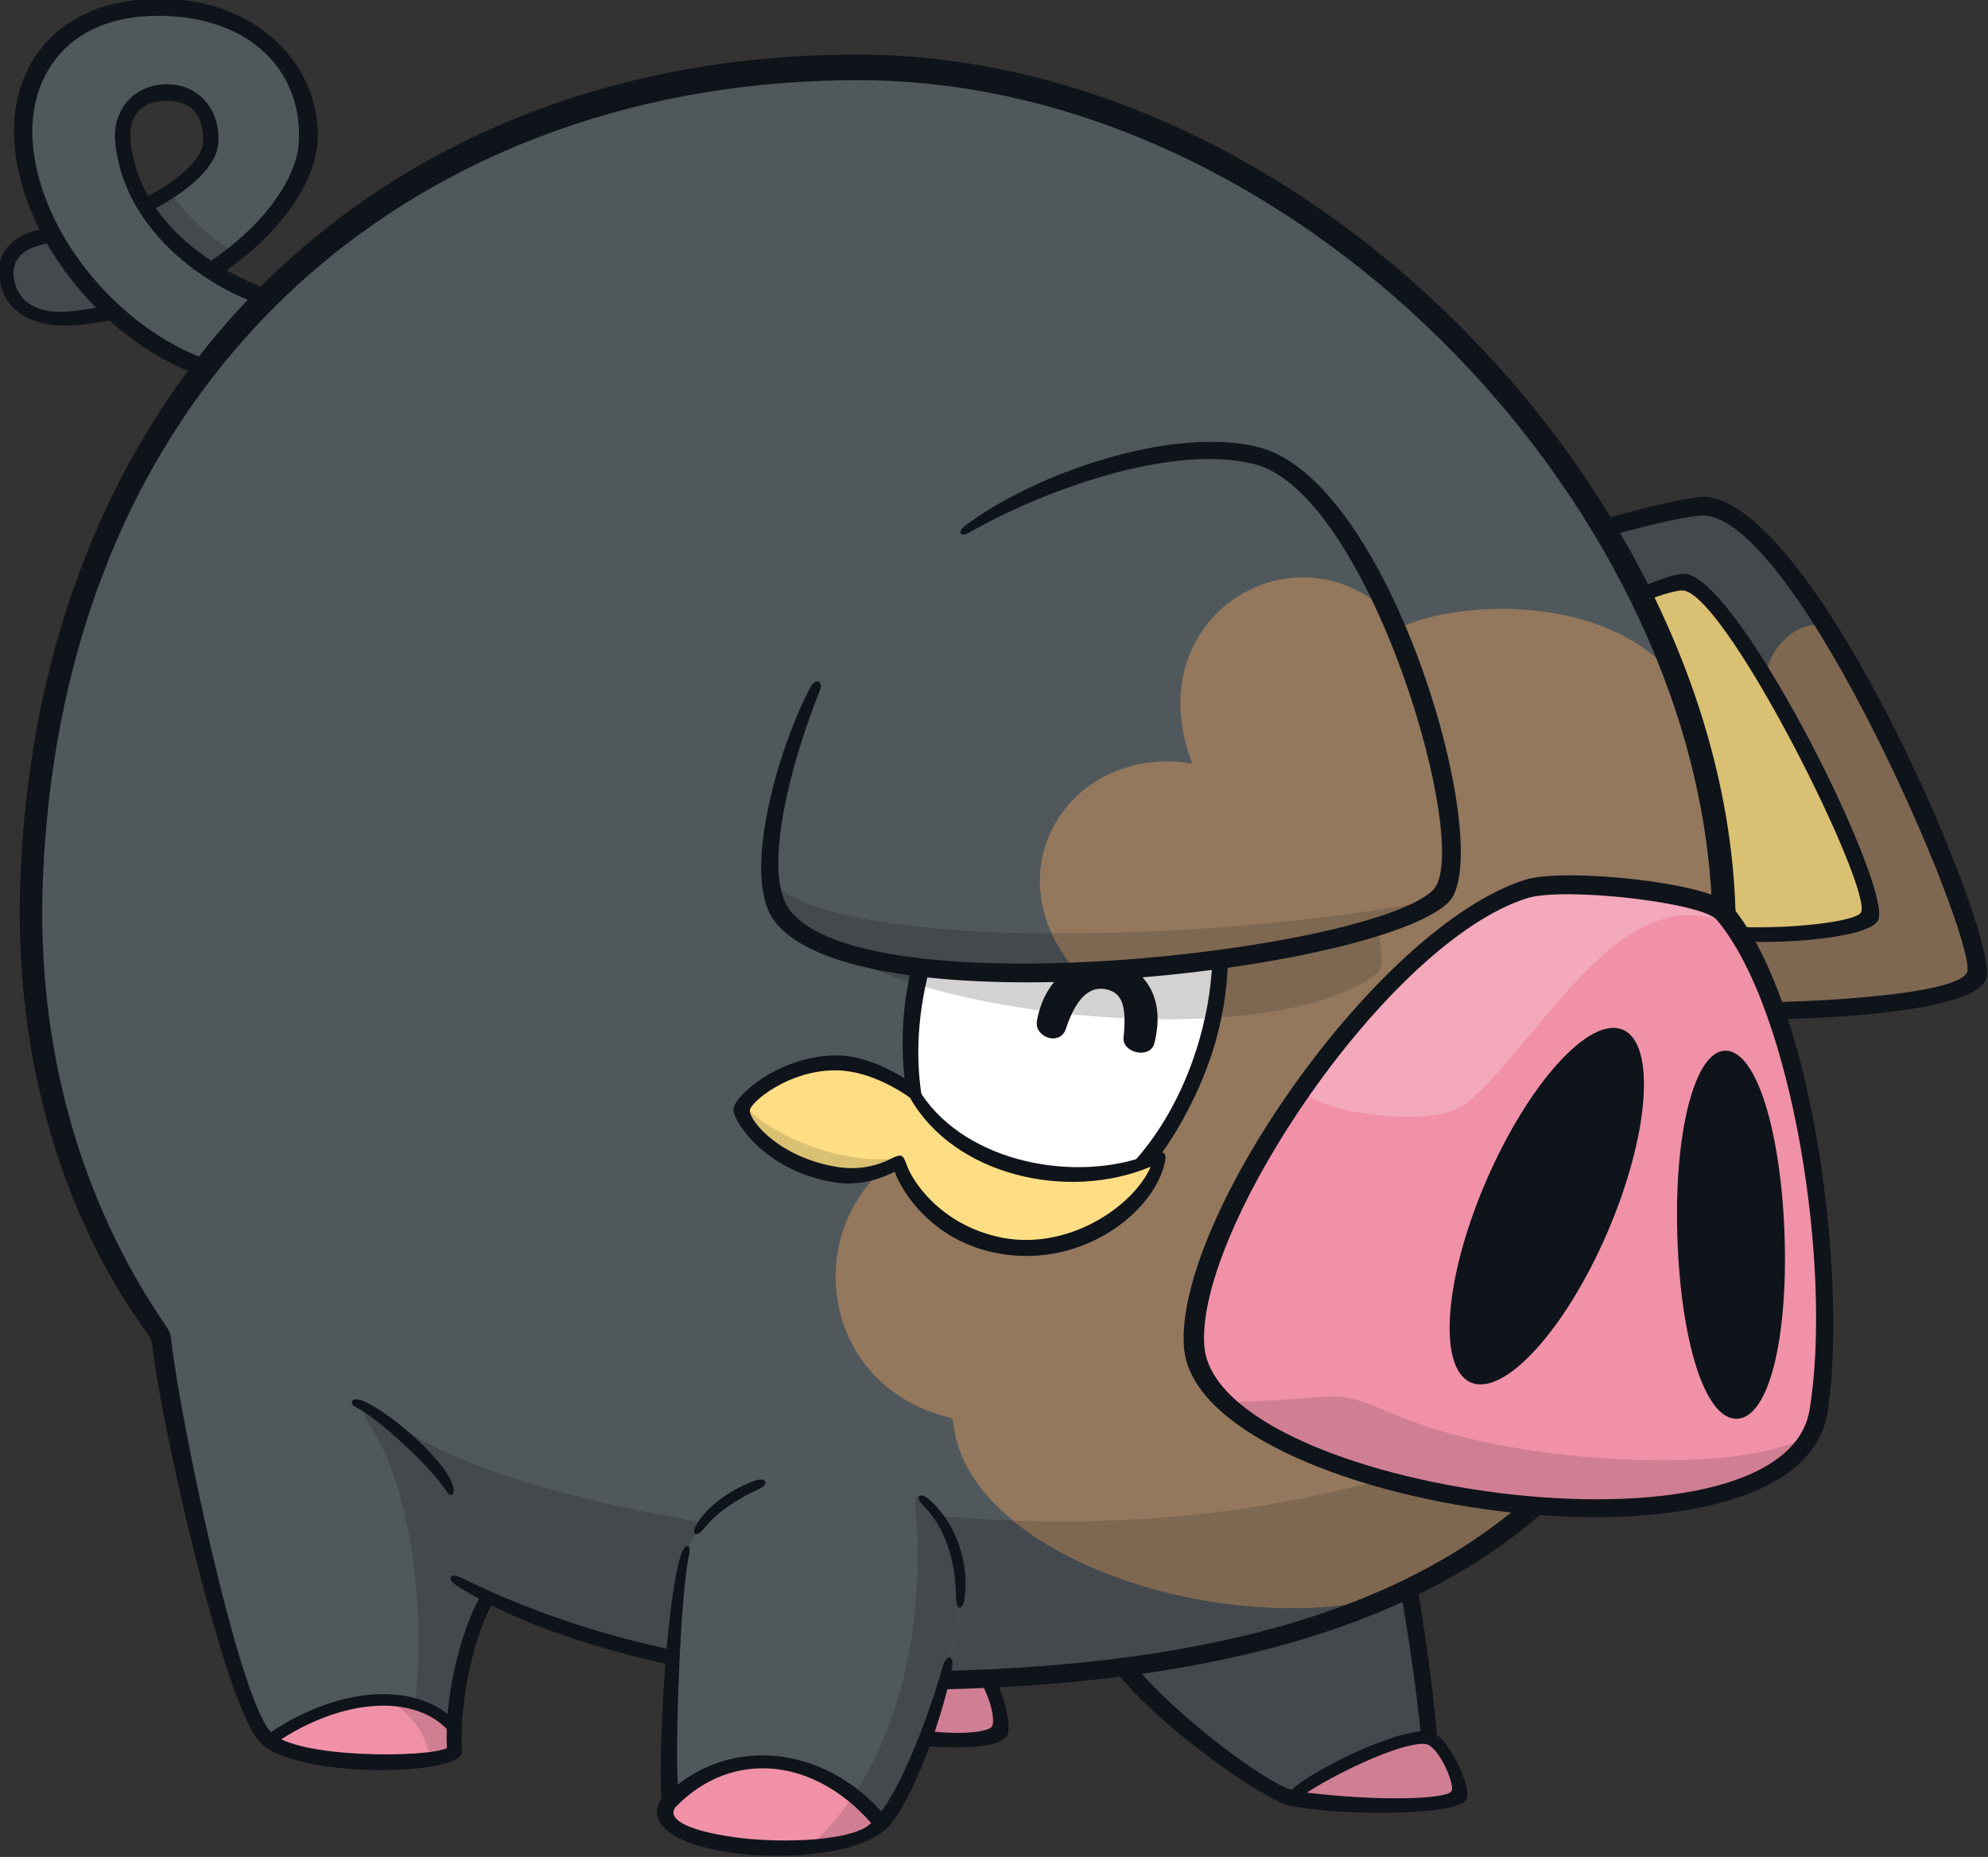 <?xml version="1.0" encoding="UTF-8" standalone="no"?>
<!-- Created with Inkscape (http://www.inkscape.org/) -->

<svg
   version="1.1"
   viewBox="0 0 332.09 310.16"
   id="svg7084"
   sodipodi:docname="915-2.svg"
   inkscape:version="1.2.2 (b0a8486, 2022-12-01)"
   xmlns:inkscape="http://www.inkscape.org/namespaces/inkscape"
   xmlns:sodipodi="http://sodipodi.sourceforge.net/DTD/sodipodi-0.dtd"
   xmlns="http://www.w3.org/2000/svg"
   xmlns:svg="http://www.w3.org/2000/svg">
  <rect x="0" y="0" width="332.09" height="310.16" fill="#333333" stroke="none"/>
  <sodipodi:namedview
     id="namedview7086"
     pagecolor="#505050"
     bordercolor="#eeeeee"
     borderopacity="1"
     inkscape:showpageshadow="0"
     inkscape:pageopacity="0"
     inkscape:pagecheckerboard="0"
     inkscape:deskcolor="#505050"
     showgrid="false"
     inkscape:zoom="0.76089759"
     inkscape:cx="168.22237"
     inkscape:cy="272.04712"
     inkscape:window-width="1309"
     inkscape:window-height="430"
     inkscape:window-x="57"
     inkscape:window-y="182"
     inkscape:window-maximized="0"
     inkscape:current-layer="svg7084" />
  <defs
     id="defs6966">
    <clipPath
       id="clipPath18814">
      <path
         d="m31.373 621.62h756.85v118.95h-756.85z"
         id="path6807" />
    </clipPath>
    <clipPath
       id="clipPath18484">
      <path
         d="m31.373 621.62h756.85v118.95h-756.85z"
         id="path6810" />
    </clipPath>
    <clipPath
       id="clipPath18454">
      <path
         d="m31.373 621.62h756.85v118.95h-756.85z"
         id="path6813" />
    </clipPath>
    <clipPath
       id="clipPath18469">
      <path
         d="m31.373 621.62h756.85v118.95h-756.85z"
         id="path6816" />
    </clipPath>
    <clipPath
       id="clipPath18829">
      <path
         d="m31.373 621.62h756.85v118.95h-756.85z"
         id="path6819" />
    </clipPath>
    <clipPath
       id="clipPath18409">
      <path
         d="m31.373 621.62h756.85v118.95h-756.85z"
         id="path6822" />
    </clipPath>
    <clipPath
       id="clipPath18439">
      <path
         d="m31.373 621.62h756.85v118.95h-756.85z"
         id="path6825" />
    </clipPath>
    <clipPath
       id="clipPath18394">
      <path
         d="m31.373 621.62h756.85v118.95h-756.85z"
         id="path6828" />
    </clipPath>
    <clipPath
       id="clipPath18424">
      <path
         d="m31.373 621.62h756.85v118.95h-756.85z"
         id="path6831" />
    </clipPath>
    <clipPath
       id="clipPath18799">
      <path
         d="m31.373 621.62h756.85v118.95h-756.85z"
         id="path6834" />
    </clipPath>
    <clipPath
       id="clipPath18784">
      <path
         d="m31.373 621.62h756.85v118.95h-756.85z"
         id="path6837" />
    </clipPath>
    <clipPath
       id="clipPath18769">
      <path
         d="m31.373 621.62h756.85v118.95h-756.85z"
         id="path6840" />
    </clipPath>
    <clipPath
       id="clipPath18754">
      <path
         d="m31.373 621.62h756.85v118.95h-756.85z"
         id="path6843" />
    </clipPath>
    <clipPath
       id="clipPath18739">
      <path
         d="m31.373 621.62h756.85v118.95h-756.85z"
         id="path6846" />
    </clipPath>
    <clipPath
       id="clipPath18724">
      <path
         d="m31.373 621.62h756.85v118.95h-756.85z"
         id="path6849" />
    </clipPath>
    <clipPath
       id="clipPath18709">
      <path
         d="m31.373 621.62h756.85v118.95h-756.85z"
         id="path6852" />
    </clipPath>
    <clipPath
       id="clipPath18694">
      <path
         d="m31.373 621.62h756.85v118.95h-756.85z"
         id="path6855" />
    </clipPath>
    <clipPath
       id="clipPath18679">
      <path
         d="m31.373 621.62h756.85v118.95h-756.85z"
         id="path6858" />
    </clipPath>
    <clipPath
       id="clipPath18664">
      <path
         d="m31.373 621.62h756.85v118.95h-756.85z"
         id="path6861" />
    </clipPath>
    <clipPath
       id="clipPath18649">
      <path
         d="m31.373 621.62h756.85v118.95h-756.85z"
         id="path6864" />
    </clipPath>
    <clipPath
       id="clipPath18634">
      <path
         d="m31.373 621.62h756.85v118.95h-756.85z"
         id="path6867" />
    </clipPath>
    <clipPath
       id="clipPath18619">
      <path
         d="m31.373 621.62h756.85v118.95h-756.85z"
         id="path6870" />
    </clipPath>
    <clipPath
       id="clipPath18604">
      <path
         d="m31.373 621.62h756.85v118.95h-756.85z"
         id="path6873" />
    </clipPath>
    <clipPath
       id="clipPath18589">
      <path
         d="m31.373 621.62h756.85v118.95h-756.85z"
         id="path6876" />
    </clipPath>
    <clipPath
       id="clipPath18934">
      <path
         d="m31.373 621.62h756.85v118.95h-756.85z"
         id="path6879" />
    </clipPath>
    <clipPath
       id="clipPath18919">
      <path
         d="m31.373 621.62h756.85v118.95h-756.85z"
         id="path6882" />
    </clipPath>
    <clipPath
       id="clipPath18904">
      <path
         d="m31.373 621.62h756.85v118.95h-756.85z"
         id="path6885" />
    </clipPath>
    <clipPath
       id="clipPath18889">
      <path
         d="m31.373 621.62h756.85v118.95h-756.85z"
         id="path6888" />
    </clipPath>
    <clipPath
       id="clipPath18874">
      <path
         d="m31.373 621.62h756.85v118.95h-756.85z"
         id="path6891" />
    </clipPath>
    <clipPath
       id="clipPath19144">
      <path
         d="m31.373 621.62h756.85v118.95h-756.85z"
         id="path6894" />
    </clipPath>
    <clipPath
       id="clipPath19129">
      <path
         d="m31.373 621.62h756.85v118.95h-756.85z"
         id="path6897" />
    </clipPath>
    <clipPath
       id="clipPath19114">
      <path
         d="m31.373 621.62h756.85v118.95h-756.85z"
         id="path6900" />
    </clipPath>
    <clipPath
       id="clipPath19099">
      <path
         d="m31.373 621.62h756.85v118.95h-756.85z"
         id="path6903" />
    </clipPath>
    <clipPath
       id="clipPath18574">
      <path
         d="m31.373 621.62h756.85v118.95h-756.85z"
         id="path6906" />
    </clipPath>
    <clipPath
       id="clipPath18559">
      <path
         d="m31.373 621.62h756.85v118.95h-756.85z"
         id="path6909" />
    </clipPath>
    <clipPath
       id="clipPath18544">
      <path
         d="m31.373 621.62h756.85v118.95h-756.85z"
         id="path6912" />
    </clipPath>
    <clipPath
       id="clipPath18529">
      <path
         d="m31.373 621.62h756.85v118.95h-756.85z"
         id="path6915" />
    </clipPath>
    <clipPath
       id="clipPath18514">
      <path
         d="m31.373 621.62h756.85v118.95h-756.85z"
         id="path6918" />
    </clipPath>
    <clipPath
       id="clipPath18499">
      <path
         d="m31.373 621.62h756.85v118.95h-756.85z"
         id="path6921" />
    </clipPath>
    <clipPath
       id="clipPath19084">
      <path
         d="m31.373 621.62h756.85v118.95h-756.85z"
         id="path6924" />
    </clipPath>
    <clipPath
       id="clipPath19069">
      <path
         d="m31.373 621.62h756.85v118.95h-756.85z"
         id="path6927" />
    </clipPath>
    <clipPath
       id="clipPath19054">
      <path
         d="m31.373 621.62h756.85v118.95h-756.85z"
         id="path6930" />
    </clipPath>
    <clipPath
       id="clipPath19039">
      <path
         d="m31.373 621.62h756.85v118.95h-756.85z"
         id="path6933" />
    </clipPath>
    <clipPath
       id="clipPath19024">
      <path
         d="m31.373 621.62h756.85v118.95h-756.85z"
         id="path6936" />
    </clipPath>
    <clipPath
       id="clipPath19009">
      <path
         d="m31.373 621.62h756.85v118.95h-756.85z"
         id="path6939" />
    </clipPath>
    <clipPath
       id="clipPath18994">
      <path
         d="m31.373 621.62h756.85v118.95h-756.85z"
         id="path6942" />
    </clipPath>
    <clipPath
       id="clipPath18979">
      <path
         d="m31.373 621.62h756.85v118.95h-756.85z"
         id="path6945" />
    </clipPath>
    <clipPath
       id="clipPath18964">
      <path
         d="m31.373 621.62h756.85v118.95h-756.85z"
         id="path6948" />
    </clipPath>
    <clipPath
       id="clipPath18949">
      <path
         d="m31.373 621.62h756.85v118.95h-756.85z"
         id="path6951" />
    </clipPath>
    <clipPath
       id="clipPath19159">
      <path
         d="m31.373 621.62h756.85v118.95h-756.85z"
         id="path6954" />
    </clipPath>
    <clipPath
       id="clipPath18844">
      <path
         d="m31.373 621.62h756.85v118.95h-756.85z"
         id="path6957" />
    </clipPath>
    <clipPath
       id="clipPath18859">
      <path
         d="m31.373 621.62h756.85v118.95h-756.85z"
         id="path6960" />
    </clipPath>
    <clipPath
       id="clipPath19174">
      <path
         d="m31.373 621.62h756.85v118.95h-756.85z"
         id="path6963" />
    </clipPath>
  </defs>
  <path
     transform="matrix(10.513,0.951,0.951,-10.513,-2638.803,7228.604)"
     d="m 190.79,702.58 c 0.011,-0.331 -0.377,-0.753 -0.935,-1.108 -0.204,0.282 -0.358,0.611 -0.431,0.989 -0.082,0.428 0.124,0.796 0.615,0.838 0.456,0.04 0.735,-0.262 0.751,-0.719 m 1.486,0.129 c -0.034,1.084 -0.871,1.966 -2.35,1.896 -1.583,-0.074 -2.209,-1.153 -2.03,-2.277 0.081,-0.507 0.3,-1.002 0.61,-1.45 -0.065,-0.017 -0.131,-0.033 -0.196,-0.047 -0.479,-0.102 -0.62,-0.476 -0.472,-0.814 0.166,-0.378 0.555,-0.475 1.023,-0.382 0.23,0.046 0.451,0.108 0.663,0.182 0.532,-0.407 1.141,-0.697 1.746,-0.805 l 0.843,1.124 c -0.328,0.038 -0.773,0.177 -1.208,0.422 0.878,0.67 1.39,1.533 1.371,2.151"
     clip-path="url(#clipPath19174)"
     fill="#51585b"
     id="path6968" />
  <path
     transform="matrix(10.513,0.951,0.951,-10.513,-2638.803,7228.604)"
     d="m 205.07,679.61 c 0.117,-0.098 0.514,-0.915 0.503,-0.988 -0.012,-0.074 -1.058,-0.129 -1.345,-0.154 l 0.244,1.072 z"
     clip-path="url(#clipPath18859)"
     fill="#d07e93"
     id="path6970" />
  <path
     transform="matrix(10.513,0.951,0.951,-10.513,-2638.803,7228.604)"
     d="m 194.02,677.5 c 0.637,-0.388 2.917,-0.098 2.886,0.1 -0.019,0.116 -0.03,0.236 -0.037,0.357 -0.583,0.542 -1.762,0.44 -2.849,-0.457"
     clip-path="url(#clipPath18844)"
     fill="#f091a7"
     id="path6972" />
  <path
     transform="matrix(10.513,0.951,0.951,-10.513,-2638.803,7228.604)"
     d="m 196.9,677.6 c -0.018,0.116 -0.03,0.235 -0.037,0.357 -0.249,0.231 -0.608,0.344 -1.021,0.329 0.202,-0.128 0.565,-0.321 0.711,-0.84 0.219,0.049 0.355,0.104 0.347,0.154"
     clip-path="url(#clipPath19159)"
     fill="#d07e93"
     id="path6974" />
  <path
     transform="matrix(10.513,0.951,0.951,-10.513,-2638.803,7228.604)"
     d="m 216.88,697.25 c -0.717,0.937 -1.429,1.633 -1.947,1.674 -0.292,0.023 -1.576,-0.475 -1.858,-0.572 l 0.383,-1.149 c 0.442,0.223 1.034,0.54 1.231,0.505 0.286,-0.052 0.828,-0.665 1.392,-1.445 0.274,0.435 0.547,0.78 0.799,0.987"
     clip-path="url(#clipPath18949)"
     fill="#44494d"
     id="path6976" />
  <path
     transform="matrix(10.513,0.951,0.951,-10.513,-2638.803,7228.604)"
     d="m 216.88,697.25 c -0.314,0.114 -0.893,-0.416 -0.799,-0.987 0.968,-1.336 1.999,-3.161 1.916,-3.483 -0.076,-0.293 -2.079,-0.625 -2.935,-0.4 l 0.433,-1.302 c 0.699,0.012 4.242,0.369 4.264,0.95 0.018,0.497 -1.442,3.344 -2.879,5.222"
     clip-path="url(#clipPath18964)"
     fill="#7f6851"
     id="path6978" />
  <path
     transform="matrix(10.513,0.951,0.951,-10.513,-2638.803,7228.604)"
     d="m 217.99,692.78 c 0.132,0.51 -2.53,4.786 -3.308,4.927 -0.197,0.036 -0.789,-0.281 -1.231,-0.505 l 1.604,-4.822 c 0.856,-0.225 2.859,0.106 2.935,0.4"
     clip-path="url(#clipPath18979)"
     fill="#dac073"
     id="path6980" />
  <path
     transform="matrix(10.513,0.951,0.951,-10.513,-2638.803,7228.604)"
     d="m 203.64,687.801 6.254,8.339 c 0.862,0.246 3.332,0.528 4.813,-0.017 -2.4,4.838 -8.198,8.947 -13.771,8.462 -7.074,-0.616 -12.231,-5.806 -11.832,-13.851 0.138,-2.789 1.109,-5.131 2.637,-6.956 0.15,-0.97 1.574,-5.623 2.191,-6.218 0.023,-0.021 0.051,-0.041 0.081,-0.059 1.086,0.897 2.266,0.999 2.849,0.457 -0.048,0.879 0.189,1.846 0.372,2.127 1.943,-0.667 4.096,-0.927 6.297,-0.735 1.418,0.123 2.697,0.315 3.845,0.575 0.788,-0.842 2.424,-1.815 2.81,-1.855 0.107,0.021 2.025,1.009 2.043,1.083 0.017,0.074 -0.438,2.111 -0.607,2.531 l -1.749,-0.662 c -2.445,-0.206 -4.847,1.093 -5.109,2.835 -2.235,0.294 -2.275,2.677 -1.125,3.945"
     clip-path="url(#clipPath18994)"
     fill="#51585b"
     id="path6982"
     sodipodi:nodetypes="cccccccccccccccccc" />
  <path
     transform="matrix(10.513,0.951,0.951,-10.513,-2638.803,7228.604)"
     d="m 204.43,681.47 c -1.95,-0.104 -6.944,0.004 -8.943,1.214 -0.493,0.298 -0.552,0.13 -0.312,-0.154 0.498,-0.591 1.097,-2.288 1.071,-4.265 0.237,-0.016 0.53,-0.216 0.625,-0.304 -0.049,0.878 0.188,1.845 0.371,2.127 1.944,-0.668 4.097,-0.927 6.298,-0.736 1.418,0.124 2.696,0.316 3.844,0.576 0.788,-0.842 2.424,-1.815 2.811,-1.856 0.106,0.022 2.024,1.01 2.042,1.084 0.018,0.074 -0.437,2.11 -0.606,2.53 l -1.749,-0.662 c -1.596,-0.134 -3.368,0.233 -4.479,0.988 -0.422,-0.024 -0.85,-0.036 -1.282,-0.038 0.094,-0.112 0.239,-0.389 0.309,-0.504"
     clip-path="url(#clipPath19009)"
     fill="#44494d"
     id="path6984" />
  <path
     transform="matrix(10.513,0.951,0.951,-10.513,-2638.803,7228.604)"
     d="m 210.21,678.06 c 0.014,0.123 1.516,1.098 2.028,1.106 0.169,0.003 0.698,-0.796 0.634,-0.898 -0.069,-0.111 -1.997,-0.27 -2.662,-0.208"
     clip-path="url(#clipPath19024)"
     fill="#d07e93"
     id="path6986" />
  <path
     transform="matrix(10.513,0.951,0.951,-10.513,-2638.803,7228.604)"
     d="m 215.62,692.83 c -0.171,1.206 -0.561,2.402 -1.127,3.544 -1.271,1.139 -3.821,0.761 -4.615,0.013 l -6.683,-8.731 c -1.582,-1.14 -1.127,-3.763 1.039,-4.11 0.064,-0.011 0.08,-0.02 0.093,-0.083 0.386,-2.008 4.252,-2.958 6.817,-2.207 4.108,2.154 5.265,5.999 4.476,11.574"
     clip-path="url(#clipPath19039)"
     fill="#93785e"
     id="path6988" />
  <path
     transform="matrix(10.513,0.951,0.951,-10.513,-2638.803,7228.604)"
     d="m 205.4,682.01 c 1.418,-0.964 3.91,-1.296 5.742,-0.76 1.892,0.992 3.157,2.344 3.895,4.057 -2.764,-2.061 -6.018,-3.095 -9.637,-3.297"
     clip-path="url(#clipPath19054)"
     fill="#7f6851"
     id="path6990" />
  <path
     transform="matrix(10.513,0.951,0.951,-10.513,-2638.803,7228.604)"
     d="m 206.16,693.81 c -1.249,0.234 -2.558,-1.157 -2.924,-3.108 -0.366,-1.95 0.349,-3.722 1.598,-3.956 1.248,-0.234 2.557,1.157 2.924,3.108 0.366,1.95 -0.349,3.722 -1.598,3.956"
     clip-path="url(#clipPath19069)"
     fill="#ffffff"
     id="path6992" />
  <path
     transform="matrix(10.513,0.951,0.951,-10.513,-2638.803,7228.604)"
     d="m 203.24,688.6 c 0.846,-1.122 2.759,-1.317 3.956,-0.646 -0.036,-0.646 -1.134,-1.773 -2.471,-1.579 -1.039,0.151 -1.576,0.913 -1.621,1.151 -0.294,-0.218 -0.634,-0.307 -0.984,-0.282 -0.963,0.069 -1.521,0.629 -1.54,0.847 -0.02,0.227 0.682,0.809 1.41,0.859 0.636,0.043 1.25,-0.35 1.25,-0.35"
     clip-path="url(#clipPath19084)"
     fill="#fede84"
     id="path6994" />
  <path
     transform="matrix(10.513,0.951,0.951,-10.513,-2638.803,7228.604)"
     d="m 207.81,690.21 c 1.093,0.163 2.029,0.468 2.538,0.924 0.141,0.126 0.036,0.511 -0.079,0.796 -0.623,-0.259 -1.482,-0.516 -2.431,-0.731 0.021,-0.317 0.013,-0.649 -0.028,-0.989"
     clip-path="url(#clipPath18499)"
     fill="#7f6851"
     id="path6996" />
  <path
     transform="matrix(10.513,0.951,0.951,-10.513,-2638.803,7228.604)"
     d="m 201.32,690.99 c 0.428,-0.297 1.084,-0.523 1.856,-0.677 0.013,0.113 0.03,0.226 0.051,0.341 -0.791,0.015 -1.463,0.117 -1.907,0.336"
     clip-path="url(#clipPath18514)"
     fill="#44494d"
     id="path6998" />
  <path
     transform="matrix(10.513,0.951,0.951,-10.513,-2638.803,7228.604)"
     d="m 203.23,690.65 c -0.02,-0.115 -0.037,-0.228 -0.051,-0.341 1.392,-0.278 3.158,-0.317 4.637,-0.097 0.041,0.341 0.049,0.673 0.028,0.989 -1.506,-0.341 -3.238,-0.577 -4.614,-0.551"
     clip-path="url(#clipPath18529)"
     fill="#d3d2d2"
     id="path7000" />
  <path
     transform="matrix(10.513,0.951,0.951,-10.513,-2638.803,7228.604)"
     d="m 188.51,700.88 c -0.065,-0.017 -0.13,-0.033 -0.195,-0.047 -0.479,-0.102 -0.621,-0.476 -0.473,-0.814 0.166,-0.378 0.556,-0.475 1.024,-0.382 0.23,0.046 0.45,0.108 0.662,0.182 -0.391,0.299 -0.741,0.661 -1.018,1.061"
     clip-path="url(#clipPath18544)"
     fill="#44494d"
     id="path7002" />
  <path
     transform="matrix(10.513,0.951,0.951,-10.513,-2638.803,7228.604)"
     d="m 190.23,701.74 c -0.112,-0.092 -0.238,-0.182 -0.373,-0.269 0.283,-0.393 0.663,-0.695 1.049,-0.913 0.146,0.111 0.282,0.227 0.407,0.347 -0.383,0.162 -0.781,0.481 -1.083,0.835"
     clip-path="url(#clipPath18559)"
     fill="#44494d"
     id="path7004" />
  <path
     transform="matrix(10.513,0.951,0.951,-10.513,-2638.803,7228.604)"
     d="m 200.56,688.19 c 0.457,-0.469 1.717,-0.841 2.517,-0.626 -0.201,-0.259 -0.805,-0.456 -1.299,-0.324 -0.495,0.132 -0.742,0.267 -0.958,0.46 -0.216,0.192 -0.26,0.49 -0.26,0.49"
     clip-path="url(#clipPath18574)"
     fill="#dac073"
     id="path7006" />
  <path
     transform="matrix(10.513,0.951,0.951,-10.513,-2638.803,7228.604)"
     d="m 203.53,679.44 c -2.339,-0.204 -4.67,0.087 -6.732,0.879 -0.197,0.076 -0.248,-0.035 -0.06,-0.132 0.116,-0.061 0.238,-0.118 0.364,-0.172 -0.209,-0.454 -0.421,-1.528 -0.293,-2.396 -0.277,-0.184 -2.394,-0.39 -2.806,0.006 -0.578,0.557 -1.863,4.788 -2.112,5.985 -0.034,0.163 -0.043,0.174 -0.109,0.254 -1.561,1.886 -2.45,4.26 -2.58,6.873 -0.406,8.218 4.967,13.164 11.749,13.754 6.793,0.592 13.685,-5.374 14.578,-11.681 1.193,-8.427 -2.173,-12.515 -11.999,-13.37 m 12.364,13.43 c -0.912,6.439 -7.982,12.634 -15.002,12.023 -7.334,-0.639 -12.446,-6.109 -12.047,-14.16 0.136,-2.765 1.099,-5.227 2.64,-6.999 0.057,-0.067 0.081,-0.074 0.122,-0.266 0.266,-1.252 1.617,-5.424 2.233,-6.014 0.573,-0.551 3.272,-0.26 3.211,0.134 -0.135,0.884 0.073,1.956 0.257,2.342 1.971,-0.779 4.816,-0.904 6.265,-0.778 10.295,0.896 13.504,5.366 12.321,13.718"
     clip-path="url(#clipPath19099)"
     id="path7008"
     style="fill:#0f141b" />
  <path
     transform="matrix(10.513,0.951,0.951,-10.513,-2638.803,7228.604)"
     d="m 194.06,677.42 c 1.16,0.967 2.413,0.998 2.885,0.312 l -0.035,0.316 c -0.629,0.561 -1.874,0.447 -3.006,-0.519 z"
     clip-path="url(#clipPath19114)"
     id="path7010"
     style="fill:#0f141b" />
  <path
     transform="matrix(10.513,0.951,0.951,-10.513,-2638.803,7228.604)"
     d="m 211.83,681.67 c 0.172,-0.515 0.594,-2.422 0.565,-2.54 0,0 -0.245,0.037 -0.251,0.037 -0.007,0.148 -0.377,1.812 -0.561,2.376 z"
     clip-path="url(#clipPath19129)"
     id="path7012"
     style="fill:#0f141b" />
  <path
     transform="matrix(10.513,0.951,0.951,-10.513,-2638.803,7228.604)"
     d="m 205.29,679.59 c 0.296,-0.45 0.392,-0.905 0.323,-0.996 -0.14,-0.187 -0.678,-0.264 -1.381,-0.264 l 0.087,0.244 c 0.53,-0.024 0.988,0.06 1.047,0.158 0.066,0.108 -0.126,0.622 -0.355,0.813 z"
     clip-path="url(#clipPath19144)"
     id="path7014"
     style="fill:#0f141b" />
  <path
     transform="matrix(10.513,0.951,0.951,-10.513,-2638.803,7228.604)"
     d="m 196.43,681.67 c -0.281,0.358 -1.145,1.025 -1.539,1.188 -0.124,0.052 -0.089,0.151 0.055,0.121 0.378,-0.08 1.382,-0.776 1.577,-1.203 0.068,-0.146 0.001,-0.226 -0.093,-0.106"
     clip-path="url(#clipPath18874)"
     id="path7016"
     style="fill:#0f141b" />
  <path
     transform="matrix(10.513,0.951,0.951,-10.513,-2638.803,7228.604)"
     d="m 189.78,701.58 c 0.535,0.332 0.904,0.715 0.895,0.99 -0.013,0.38 -0.197,0.644 -0.623,0.607 -0.424,-0.037 -0.593,-0.307 -0.52,-0.688 0.294,-1.531 2.089,-2.113 2.599,-2.182 l -0.167,-0.241 c -0.879,0.16 -2.393,0.924 -2.673,2.384 -0.095,0.497 0.206,0.941 0.738,0.988 0.512,0.044 0.871,-0.337 0.889,-0.847 0.013,-0.387 -0.422,-0.831 -1.004,-1.194 z m -1.271,-0.797 c -0.617,-0.094 -0.717,-0.427 -0.585,-0.728 0.171,-0.39 0.595,-0.394 0.921,-0.329 0.194,0.039 0.381,0.088 0.561,0.147 l 0.19,-0.197 c -0.23,-0.075 -0.47,-0.134 -0.716,-0.171 -0.559,-0.086 -0.991,0.074 -1.163,0.466 -0.286,0.652 0.29,1.004 0.674,1.018 z m 2.357,-0.144 c 0.849,0.649 1.338,1.478 1.319,2.068 -0.033,1.068 -0.858,1.872 -2.253,1.807 -1.545,-0.073 -2.111,-1.119 -1.943,-2.171 0.235,-1.47 1.72,-2.935 3.255,-3.232 l -0.184,-0.238 c -1.517,0.322 -3.101,1.822 -3.359,3.438 -0.197,1.228 0.52,2.366 2.175,2.471 1.549,0.099 2.569,-0.913 2.604,-2.037 0.021,-0.69 -0.515,-1.576 -1.375,-2.254 z"
     clip-path="url(#clipPath18889)"
     id="path7018"
     style="fill:#0f141b" />
  <path
     transform="matrix(10.513,0.951,0.951,-10.513,-2638.803,7228.604)"
     d="m 215.75,690.91 c 0.765,0.037 4.197,0.389 4.229,1.068 0.038,0.812 -3.28,7.031 -5.065,7.153 -0.281,0.019 -1.458,-0.433 -1.822,-0.569 l 0.163,-0.239 c 0.408,0.153 1.418,0.532 1.669,0.512 1.528,-0.12 4.765,-6.162 4.741,-6.8 -0.015,-0.402 -2.726,-0.785 -3.925,-0.852 z"
     clip-path="url(#clipPath18904)"
     id="path7020"
     style="fill:#0f141b" />
  <path
     transform="matrix(10.513,0.951,0.951,-10.513,-2638.803,7228.604)"
     d="m 215.64,692.18 c 0.645,-0.066 2.461,0.195 2.549,0.536 0.145,0.563 -2.544,4.957 -3.48,5.166 -0.174,0.038 -0.537,-0.167 -0.911,-0.357 l 0.113,-0.195 c 0.257,0.13 0.635,0.312 0.76,0.29 0.74,-0.134 3.349,-4.373 3.236,-4.813 -0.07,-0.187 -1.485,-0.443 -2.291,-0.41 z"
     clip-path="url(#clipPath18919)"
     id="path7022"
     style="fill:#0f141b" />
  <path
     transform="matrix(10.513,0.951,0.951,-10.513,-2638.803,7228.604)"
     d="m 203.38,688.5 c -0.182,0.663 -0.203,1.418 -0.059,2.185 0.346,1.844 1.592,3.264 2.816,3.034 1.197,-0.224 1.881,-1.951 1.524,-3.848 -0.153,-0.818 -0.487,-1.576 -0.94,-2.135 l 0.425,0.156 c 0.253,0.363 0.622,1.165 0.769,1.95 0.375,1.997 -0.446,3.866 -1.743,4.11 -1.316,0.247 -2.753,-1.232 -3.125,-3.212 -0.137,-0.73 -0.094,-1.439 0.055,-2.087 z"
     clip-path="url(#clipPath18934)"
     id="path7024"
     style="fill:#0f141b" />
  <path
     transform="matrix(10.513,0.951,0.951,-10.513,-2638.803,7228.604)"
     d="m 210.18,677.91 c -0.4,0.042 -2.239,1.073 -3.05,1.983 l 0.322,0.086 c 0.77,-0.816 2.38,-1.779 2.743,-1.817 z"
     clip-path="url(#clipPath18589)"
     id="path7026"
     style="fill:#0f141b" />
  <path
     transform="matrix(10.513,0.951,0.951,-10.513,-2638.803,7228.604)"
     d="m 210.18,677.91 c -0.17,0.017 -0.084,0.161 0,0.255 0.292,0.324 1.517,1.095 2.08,1.121 0.267,0.013 0.782,-0.837 0.687,-1.031 -0.126,-0.26 -1.889,-0.434 -2.767,-0.345 m 0.244,0.231 c 1.188,-0.035 2.206,0.098 2.278,0.227 0.056,0.102 -0.262,0.684 -0.463,0.707 -0.285,0.034 -1.222,-0.474 -1.815,-0.934"
     clip-path="url(#clipPath18604)"
     id="path7028"
     style="fill:#0f141b" />
  <path
     transform="matrix(10.513,0.951,0.951,-10.513,-2638.803,7228.604)"
     d="m 203.22,687.47 c 0.113,-0.253 0.603,-0.874 1.52,-1.007 1.135,-0.165 2.127,0.684 2.331,1.319 -1.25,-0.663 -3.082,-0.425 -3.892,0.745 -0.091,0.054 -0.634,0.364 -1.181,0.327 -0.758,-0.05 -1.336,-0.632 -1.324,-0.759 0.014,-0.17 0.538,-0.697 1.454,-0.763 0.295,-0.021 0.577,0.046 0.821,0.195 0.168,0.103 0.198,0.107 0.271,-0.057 m 1.451,-1.257 c -0.93,0.13 -1.467,0.782 -1.628,1.126 -0.28,-0.176 -0.597,-0.279 -0.937,-0.254 -1.13,0.081 -1.679,0.836 -1.693,0.999 -0.018,0.21 0.654,0.937 1.578,1.007 0.454,0.031 0.919,-0.184 1.163,-0.309 0.037,-0.018 0.165,-0.137 0.2,-0.18 0.825,-1.027 2.555,-1.178 3.665,-0.64 0.256,0.124 0.303,0.068 0.258,-0.164 -0.157,-0.816 -1.249,-1.775 -2.606,-1.585"
     clip-path="url(#clipPath18619)"
     id="path7030"
     style="fill:#0f141b" />
  <path
     transform="matrix(10.513,0.951,0.951,-10.513,-2638.803,7228.604)"
     d="m 206.46,689.78 c 0.006,0.507 -0.09,0.695 -0.326,0.732 -0.241,0.038 -0.464,-0.111 -0.597,-0.681 -0.066,-0.282 -0.493,-0.178 -0.466,0.095 0.082,0.841 0.714,1.111 1.136,1.045 0.45,-0.07 0.87,-0.462 0.746,-1.239 -0.041,-0.258 -0.496,-0.201 -0.493,0.048"
     clip-path="url(#clipPath18634)"
     id="path7032"
     style="fill:#0f141b" />
  <path
     transform="matrix(10.513,0.951,0.951,-10.513,-2638.803,7228.604)"
     d="m 207.15,694.19 c -0.021,2.029 1.105,3.233 2.757,2.744 -0.65,1.121 -1.443,2.04 -2.188,2.159 -1.382,0.22 -3.518,-0.777 -4.533,-1.59 l -2.059,-2.57 c -0.284,-0.894 -0.771,-3.018 -0.187,-3.674 0.611,-0.685 2.578,-0.724 4.636,-0.46 -0.477,1.457 0.429,2.761 1.574,3.391"
     clip-path="url(#clipPath18649)"
     fill="#51585b"
     id="path7036" />
  <path
     transform="matrix(10.513,0.951,0.951,-10.513,-2638.803,7228.604)"
     d="m 200.73,691.73 c 0.043,-0.194 0.113,-0.357 0.216,-0.473 0.611,-0.686 2.578,-0.725 4.636,-0.46 -0.166,0.165 -0.298,0.339 -0.4,0.517 -2.226,-0.185 -4.009,-0.065 -4.452,0.416"
     clip-path="url(#clipPath18664)"
     fill="#44494d"
     id="path7038" />
  <path
     transform="matrix(10.513,0.951,0.951,-10.513,-2638.803,7228.604)"
     d="m 209.91,696.94 c -1.633,1.118 -3.827,-0.582 -2.757,-2.744 -1.946,0.133 -3.023,-1.953 -1.573,-3.391 2.481,0.319 5.094,1.078 5.616,1.678 0.399,0.459 -0.27,2.705 -1.286,4.457"
     clip-path="url(#clipPath18679)"
     fill="#93785e"
     id="path7040" />
  <path
     transform="matrix(10.513,0.951,0.951,-10.513,-2638.803,7228.604)"
     d="m 205.18,691.32 c 0.102,-0.178 0.234,-0.352 0.401,-0.517 2.313,0.297 4.74,0.978 5.481,1.554 -1.929,-0.529 -4.055,-0.885 -5.882,-1.037"
     clip-path="url(#clipPath18694)"
     fill="#7f6851"
     id="path7042" />
  <path
     transform="matrix(10.513,0.951,0.951,-10.513,-2638.803,7228.604)"
     d="m 200.79,691.12 c -0.609,0.678 -0.158,2.816 0.236,3.733 0.071,0.163 0.201,0.118 0.15,-0.05 -0.347,-1.139 -0.655,-2.933 -0.166,-3.482 1.31,-1.471 9.197,0.165 10.113,1.218 0.596,0.685 -1.554,6.166 -3.418,6.463 -1.334,0.213 -3.31,-0.723 -4.402,-1.488 -0.128,-0.089 -0.188,-0.003 -0.072,0.102 0.993,0.909 3.108,1.878 4.509,1.66 2.166,-0.336 4.362,-6.082 3.644,-6.908 -1.043,-1.198 -9.13,-2.877 -10.594,-1.248"
     clip-path="url(#clipPath18709)"
     fill="#0f141b"
     id="path7044" />
  <path
     transform="matrix(10.513,0.951,0.951,-10.513,-2638.803,7228.604)"
     d="m 200.31,681.06 c -0.115,-0.47 0.007,-3.404 0.145,-3.953 0.702,-0.156 2.813,-0.281 3.229,-0.063 0.415,0.217 1.067,2.881 1.008,3.601 -0.249,3.043 -4.001,1.968 -4.382,0.415"
     clip-path="url(#clipPath18724)"
     fill="#51585b"
     id="path7046" />
  <path
     transform="matrix(10.513,0.951,0.951,-10.513,-2638.803,7228.604)"
     d="m 203.85,682.08 c 0.295,-1.633 0.178,-3.668 -0.892,-5.142 0.333,0.013 0.599,0.047 0.72,0.111 0.416,0.217 1.068,2.881 1.009,3.601 -0.058,0.71 -0.277,1.237 -0.63,1.544 -0.129,0.114 -0.249,0.118 -0.207,-0.114"
     clip-path="url(#clipPath18739)"
     fill="#44494d"
     id="path7048" />
  <path
     transform="matrix(10.513,0.951,0.951,-10.513,-2638.803,7228.604)"
     d="m 200.44,677.09 c 0.796,0.975 2.184,1.056 3.28,-0.031 -0.181,-0.414 -1.464,-0.56 -2.217,-0.528 -1.127,0.046 -1.234,0.349 -1.063,0.559"
     clip-path="url(#clipPath18754)"
     fill="#f091a7"
     id="path7050" />
  <path
     transform="matrix(10.513,0.951,0.951,-10.513,-2638.803,7228.604)"
     d="m 203.27,677.43 c -0.161,-0.292 -0.352,-0.567 -0.576,-0.822 0.492,0.081 0.922,0.227 1.021,0.454 -0.144,0.143 -0.293,0.265 -0.445,0.368"
     clip-path="url(#clipPath18769)"
     fill="#d07e93"
     id="path7052" />
  <path
     transform="matrix(10.513,0.951,0.951,-10.513,-2638.803,7228.604)"
     d="m 203.77,676.92 c 0.352,0.184 0.803,1.783 0.884,2.673 0.02,0.222 -0.11,0.216 -0.147,0.019 -0.221,-1.176 -0.649,-2.37 -0.87,-2.485 z"
     clip-path="url(#clipPath18784)"
     id="path7054"
     style="fill:#0f141b" />
  <path
     transform="matrix(10.513,0.951,0.951,-10.513,-2638.803,7228.604)"
     d="m 200.52,677.23 c -0.125,0.708 -0.252,3.197 -0.172,3.76 0.029,0.205 -0.08,0.207 -0.127,0.003 -0.177,-0.781 -0.064,-3.486 0.065,-4 z"
     clip-path="url(#clipPath18799)"
     id="path7056"
     style="fill:#0f141b" />
  <path
     transform="matrix(10.513,0.951,0.951,-10.513,-2638.803,7228.604)"
     d="m 200.44,681.53 c 0.161,0.306 0.496,0.58 0.835,0.737 0.181,0.083 0.251,-0.03 0.075,-0.128 -0.334,-0.187 -0.629,-0.433 -0.8,-0.69 -0.126,-0.188 -0.211,-0.11 -0.11,0.081"
     clip-path="url(#clipPath18424)"
     id="path7058"
     style="fill:#0f141b" />
  <path
     transform="matrix(10.513,0.951,0.951,-10.513,-2638.803,7228.604)"
     d="m 204.62,680.7 c -0.06,0.63 -0.292,1.122 -0.663,1.432 -0.141,0.117 -0.059,0.199 0.091,0.094 0.465,-0.328 0.735,-0.956 0.705,-1.514 -0.01,-0.2 -0.115,-0.2 -0.133,-0.012"
     clip-path="url(#clipPath18394)"
     id="path7060"
     style="fill:#0f141b" />
  <path
     transform="matrix(10.513,0.951,0.951,-10.513,-2638.803,7228.604)"
     d="m 200.51,677.03 c -0.155,-0.19 0.131,-0.373 0.995,-0.409 0.747,-0.031 1.856,0.115 2.097,0.42 -1.014,0.963 -2.309,0.948 -3.092,-0.011 m -0.232,0.105 c 0.962,1.177 2.628,1.046 3.64,-0.074 -0.349,-0.531 -1.61,-0.722 -2.415,-0.689 -1.361,0.057 -1.393,0.558 -1.225,0.763"
     clip-path="url(#clipPath18439)"
     id="path7062"
     style="fill:#0f141b" />
  <path
     transform="matrix(10.513,0.951,0.951,-10.513,-2638.803,7228.604)"
     d="m 212.58,692.64 c 0.582,0.244 2.822,0.207 3.123,-0.09 1.321,-1.31 2.346,-5.325 2.187,-7.657 -0.186,-2.727 -9.406,-2.262 -9.814,0.135 -0.307,1.8 2.275,6.679 4.504,7.612"
     clip-path="url(#clipPath18409)"
     fill="#f091a7"
     id="path7066" />
  <path
     transform="matrix(10.513,0.951,0.951,-10.513,-2638.803,7228.604)"
     d="m 211.45,684.17 c -0.716,0.211 -0.893,0.316 -1.36,0.226 -0.127,-0.025 -1.058,-0.183 -1.515,-0.211 2.236,-1.556 8.306,-1.625 9.208,0.282 -0.906,-0.687 -4.39,-0.87 -6.333,-0.297"
     clip-path="url(#clipPath18829)"
     fill="#d07e93"
     id="path7068" />
  <path
     transform="matrix(10.513,0.951,0.951,-10.513,-2638.803,7228.604)"
     d="m 212,689.27 c 0.926,1.002 1.692,2.782 2.892,3.185 0.222,0.075 0.561,0.081 0.869,0.03 -0.24,0.4 -2.634,0.378 -3.179,0.15 -1.301,-0.545 -2.653,-2.459 -3.169,-3.391 -0.169,-0.305 2.042,-0.563 2.587,0.026"
     clip-path="url(#clipPath18469)"
     fill="#f3a8bb"
     id="path7070" />
  <path
     transform="matrix(10.513,0.951,0.951,-10.513,-2638.803,7228.604)"
     d="m 217.16,687.6 c 0.198,-1.591 0.02,-2.891 -0.489,-2.954 -0.509,-0.064 -0.998,1.168 -1.196,2.759 -0.215,1.718 0.021,2.967 0.479,3.024 0.509,0.063 1.008,-1.238 1.206,-2.829"
     clip-path="url(#clipPath18454)"
     id="path7072"
     style="fill:#0f141b" />
  <path
     transform="matrix(10.513,0.951,0.951,-10.513,-2638.803,7228.604)"
     d="m 212.38,688.04 c -0.523,-1.588 -0.503,-3.021 0.044,-3.201 0.546,-0.18 1.413,0.961 1.936,2.549 0.523,1.588 0.506,3.045 -0.04,3.225 -0.547,0.18 -1.417,-0.985 -1.94,-2.573"
     clip-path="url(#clipPath18484)"
     id="path7074"
     style="fill:#0f141b" />
  <path
     transform="matrix(10.513,0.951,0.951,-10.513,-2638.803,7228.604)"
     d="m 212.62,692.55 c -2.151,-0.901 -4.75,-5.694 -4.449,-7.511 0.379,-2.284 9.445,-2.741 9.632,-0.145 0.161,2.247 -0.833,6.269 -2.161,7.585 -0.257,0.255 -2.46,0.306 -3.022,0.071 m -0.053,0.289 c 0.594,0.249 2.944,0.221 3.281,-0.113 1.468,-1.455 2.377,-5.813 2.241,-7.851 -0.199,-2.981 -9.799,-2.45 -10.235,0.105 -0.339,1.992 2.437,6.906 4.713,7.859"
     clip-path="url(#clipPath18814)"
     id="path7076"
     style="fill:#0f141b" />
</svg>
